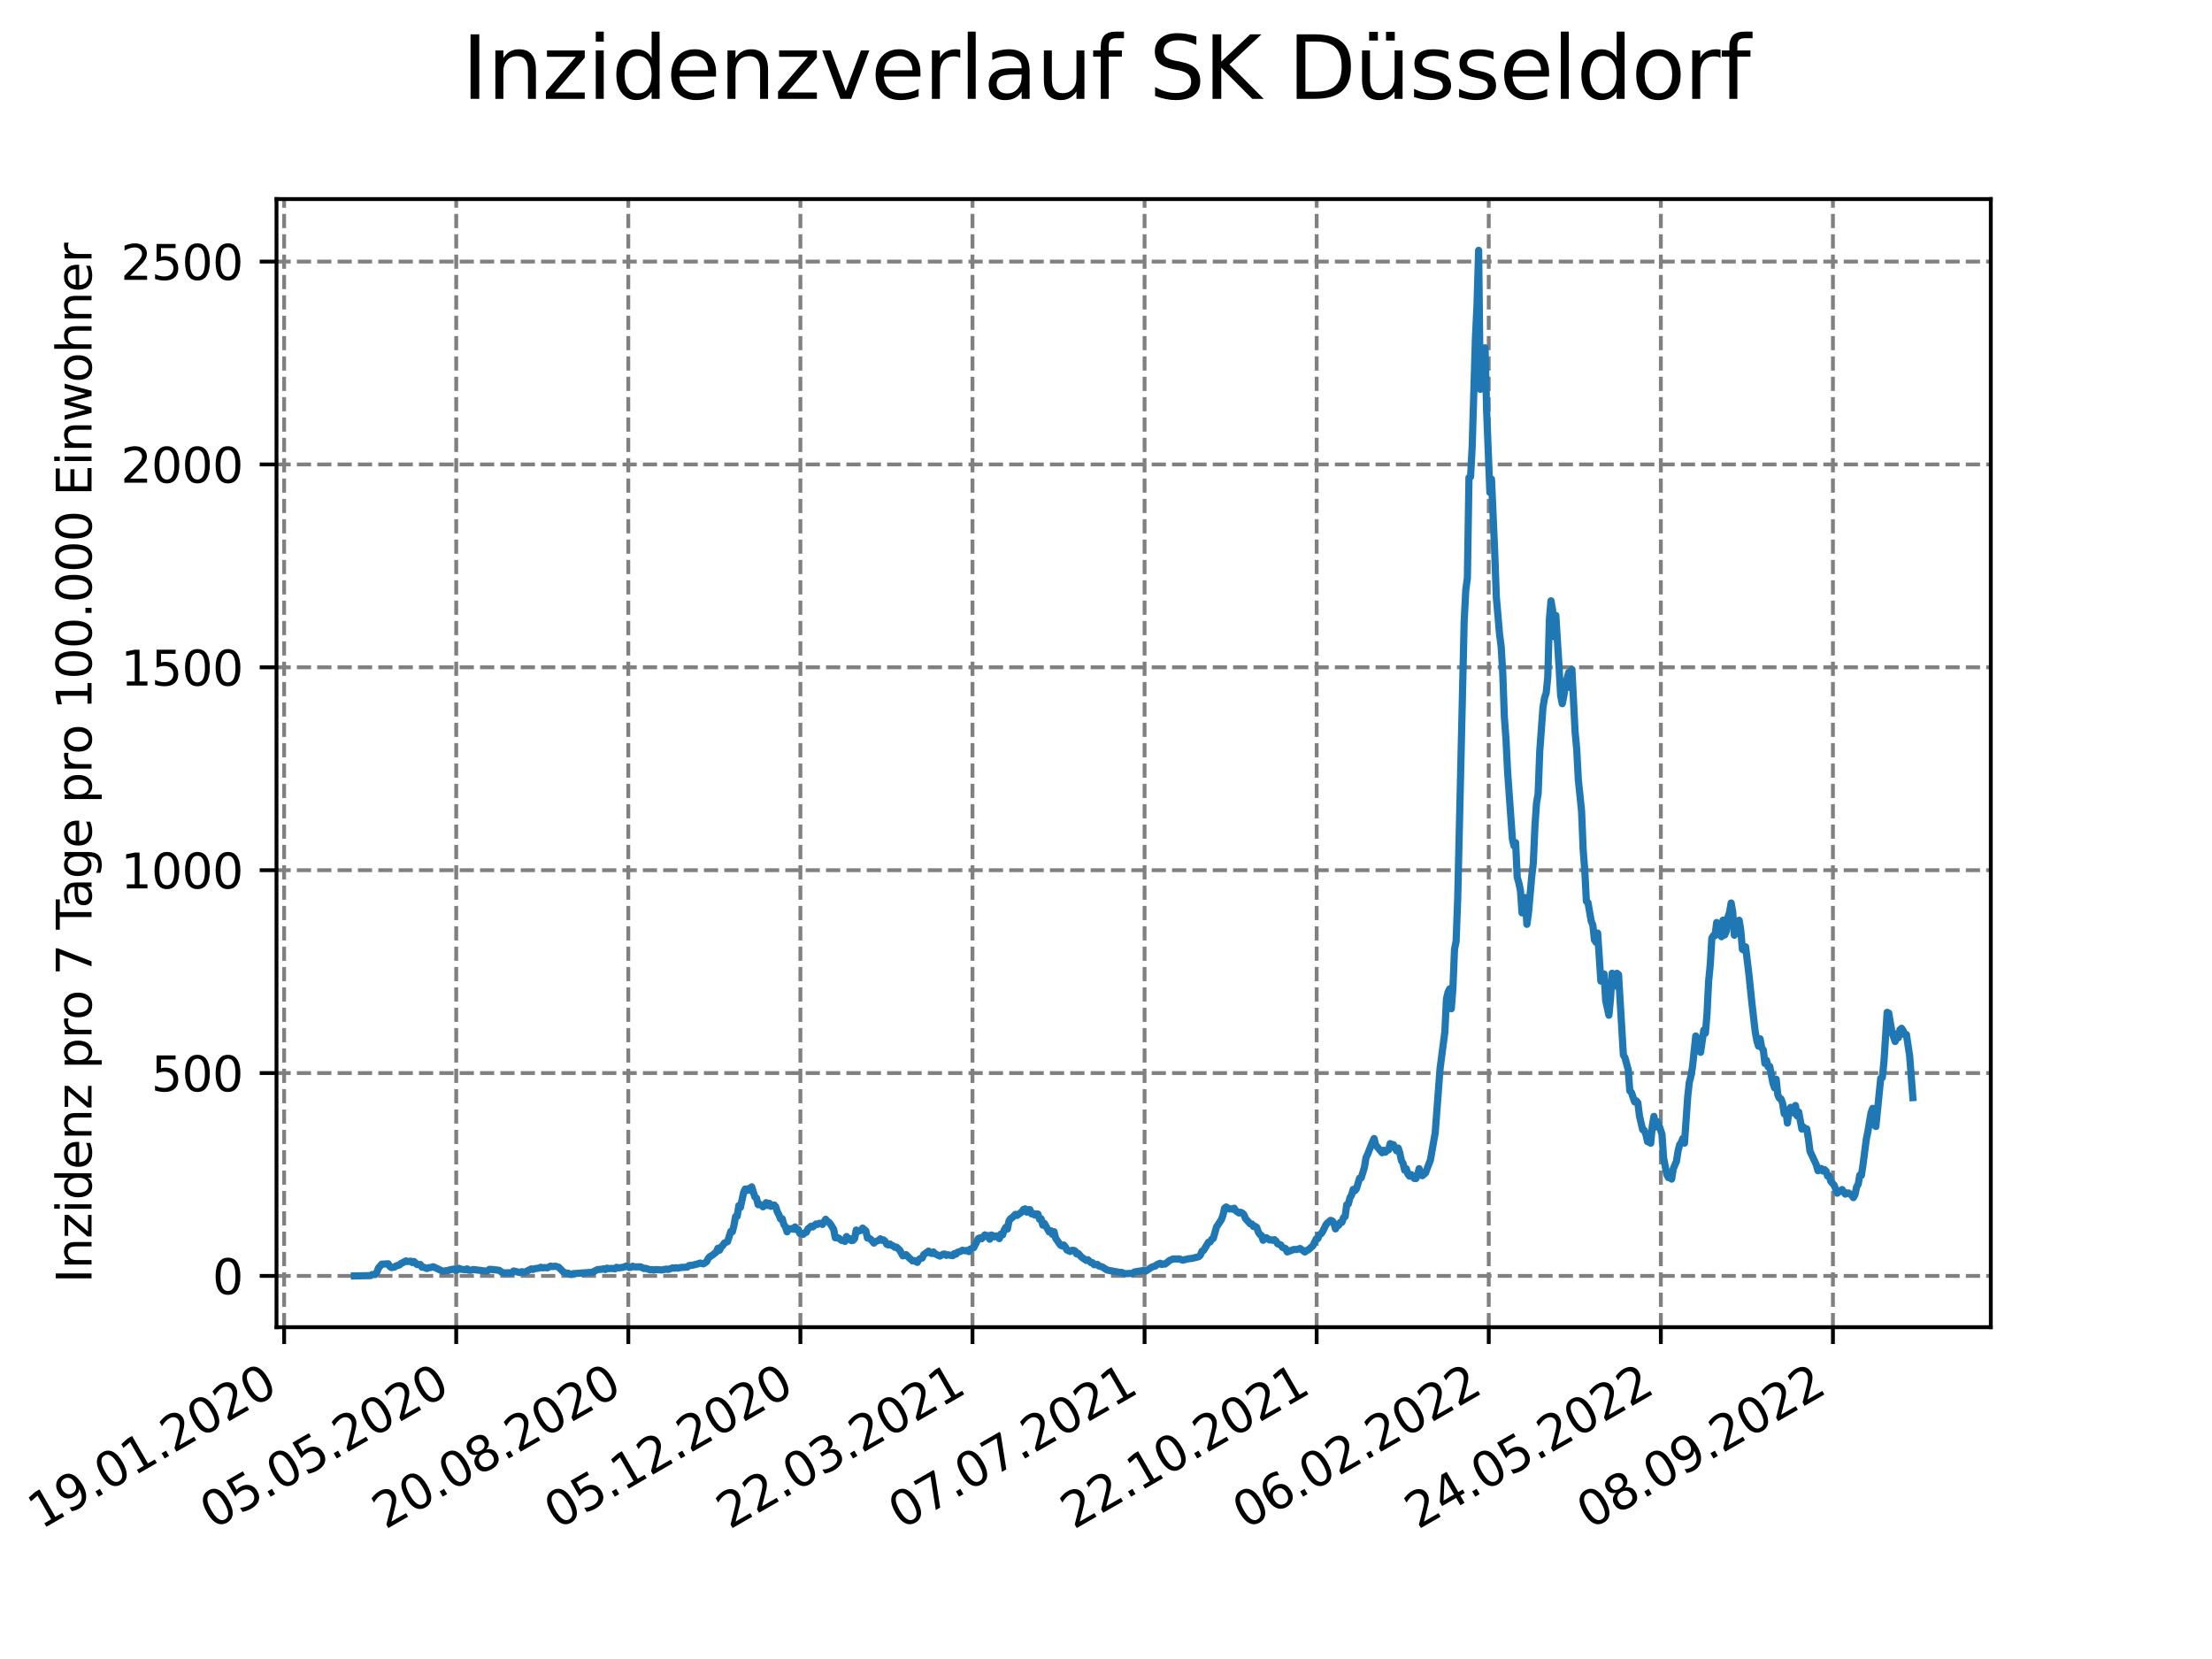 <?xml version="1.0" encoding="utf-8" standalone="no"?>
<!DOCTYPE svg PUBLIC "-//W3C//DTD SVG 1.1//EN"
  "http://www.w3.org/Graphics/SVG/1.1/DTD/svg11.dtd">
<svg xmlns:xlink="http://www.w3.org/1999/xlink" width="460.8pt" height="345.6pt" viewBox="0 0 460.8 345.6" xmlns="http://www.w3.org/2000/svg" version="1.1">
 <defs>
  <style type="text/css">*{stroke-linejoin: round; stroke-linecap: butt}</style>
 </defs>
 <g id="figure_1">
  <g id="patch_1">
   <path d="M 0 345.6 
L 460.8 345.6 
L 460.8 0 
L 0 0 
z
" style="fill: #ffffff"/>
  </g>
  <g id="axes_1">
   <g id="patch_2">
    <path d="M 57.6 276.48 
L 414.72 276.48 
L 414.72 41.472 
L 57.6 41.472 
z
" style="fill: #ffffff"/>
   </g>
   <g id="matplotlib.axis_1">
    <g id="xtick_1">
     <g id="line2d_1">
      <path d="M 59.189 276.48 
L 59.189 41.472 
" clip-path="url(#p642b5b207c)" style="fill: none; stroke-dasharray: 2.96,1.28; stroke-dashoffset: 0; stroke: #808080; stroke-width: 0.8"/>
     </g>
     <g id="line2d_2">
      <defs>
       <path id="m6a3d47e08d" d="M 0 0 
L 0 3.5 
" style="stroke: #000000; stroke-width: 0.8"/>
      </defs>
      <g>
       <use xlink:href="#m6a3d47e08d" x="59.189" y="276.48" style="stroke: #000000; stroke-width: 0.8"/>
      </g>
     </g>
     <g id="text_1">
      <!-- 19.01.2020 -->
      <g transform="translate(8.563 318.689) rotate(-30) scale(0.1 -0.1)">
       <defs>
        <path id="DejaVuSans-31" d="M 794 531 
L 1825 531 
L 1825 4091 
L 703 3866 
L 703 4441 
L 1819 4666 
L 2450 4666 
L 2450 531 
L 3481 531 
L 3481 0 
L 794 0 
L 794 531 
z
" transform="scale(0.016)"/>
        <path id="DejaVuSans-39" d="M 703 97 
L 703 672 
Q 941 559 1184 500 
Q 1428 441 1663 441 
Q 2288 441 2617 861 
Q 2947 1281 2994 2138 
Q 2813 1869 2534 1725 
Q 2256 1581 1919 1581 
Q 1219 1581 811 2004 
Q 403 2428 403 3163 
Q 403 3881 828 4315 
Q 1253 4750 1959 4750 
Q 2769 4750 3195 4129 
Q 3622 3509 3622 2328 
Q 3622 1225 3098 567 
Q 2575 -91 1691 -91 
Q 1453 -91 1209 -44 
Q 966 3 703 97 
z
M 1959 2075 
Q 2384 2075 2632 2365 
Q 2881 2656 2881 3163 
Q 2881 3666 2632 3958 
Q 2384 4250 1959 4250 
Q 1534 4250 1286 3958 
Q 1038 3666 1038 3163 
Q 1038 2656 1286 2365 
Q 1534 2075 1959 2075 
z
" transform="scale(0.016)"/>
        <path id="DejaVuSans-2e" d="M 684 794 
L 1344 794 
L 1344 0 
L 684 0 
L 684 794 
z
" transform="scale(0.016)"/>
        <path id="DejaVuSans-30" d="M 2034 4250 
Q 1547 4250 1301 3770 
Q 1056 3291 1056 2328 
Q 1056 1369 1301 889 
Q 1547 409 2034 409 
Q 2525 409 2770 889 
Q 3016 1369 3016 2328 
Q 3016 3291 2770 3770 
Q 2525 4250 2034 4250 
z
M 2034 4750 
Q 2819 4750 3233 4129 
Q 3647 3509 3647 2328 
Q 3647 1150 3233 529 
Q 2819 -91 2034 -91 
Q 1250 -91 836 529 
Q 422 1150 422 2328 
Q 422 3509 836 4129 
Q 1250 4750 2034 4750 
z
" transform="scale(0.016)"/>
        <path id="DejaVuSans-32" d="M 1228 531 
L 3431 531 
L 3431 0 
L 469 0 
L 469 531 
Q 828 903 1448 1529 
Q 2069 2156 2228 2338 
Q 2531 2678 2651 2914 
Q 2772 3150 2772 3378 
Q 2772 3750 2511 3984 
Q 2250 4219 1831 4219 
Q 1534 4219 1204 4116 
Q 875 4013 500 3803 
L 500 4441 
Q 881 4594 1212 4672 
Q 1544 4750 1819 4750 
Q 2544 4750 2975 4387 
Q 3406 4025 3406 3419 
Q 3406 3131 3298 2873 
Q 3191 2616 2906 2266 
Q 2828 2175 2409 1742 
Q 1991 1309 1228 531 
z
" transform="scale(0.016)"/>
       </defs>
       <use xlink:href="#DejaVuSans-31"/>
       <use xlink:href="#DejaVuSans-39" x="63.623"/>
       <use xlink:href="#DejaVuSans-2e" x="127.246"/>
       <use xlink:href="#DejaVuSans-30" x="159.033"/>
       <use xlink:href="#DejaVuSans-31" x="222.656"/>
       <use xlink:href="#DejaVuSans-2e" x="286.279"/>
       <use xlink:href="#DejaVuSans-32" x="318.066"/>
       <use xlink:href="#DejaVuSans-30" x="381.689"/>
       <use xlink:href="#DejaVuSans-32" x="445.312"/>
       <use xlink:href="#DejaVuSans-30" x="508.936"/>
      </g>
     </g>
    </g>
    <g id="xtick_2">
     <g id="line2d_3">
      <path d="M 95.038 276.48 
L 95.038 41.472 
" clip-path="url(#p642b5b207c)" style="fill: none; stroke-dasharray: 2.96,1.28; stroke-dashoffset: 0; stroke: #808080; stroke-width: 0.8"/>
     </g>
     <g id="line2d_4">
      <g>
       <use xlink:href="#m6a3d47e08d" x="95.038" y="276.48" style="stroke: #000000; stroke-width: 0.8"/>
      </g>
     </g>
     <g id="text_2">
      <!-- 05.05.2020 -->
      <g transform="translate(44.413 318.689) rotate(-30) scale(0.1 -0.1)">
       <defs>
        <path id="DejaVuSans-35" d="M 691 4666 
L 3169 4666 
L 3169 4134 
L 1269 4134 
L 1269 2991 
Q 1406 3038 1543 3061 
Q 1681 3084 1819 3084 
Q 2600 3084 3056 2656 
Q 3513 2228 3513 1497 
Q 3513 744 3044 326 
Q 2575 -91 1722 -91 
Q 1428 -91 1123 -41 
Q 819 9 494 109 
L 494 744 
Q 775 591 1075 516 
Q 1375 441 1709 441 
Q 2250 441 2565 725 
Q 2881 1009 2881 1497 
Q 2881 1984 2565 2268 
Q 2250 2553 1709 2553 
Q 1456 2553 1204 2497 
Q 953 2441 691 2322 
L 691 4666 
z
" transform="scale(0.016)"/>
       </defs>
       <use xlink:href="#DejaVuSans-30"/>
       <use xlink:href="#DejaVuSans-35" x="63.623"/>
       <use xlink:href="#DejaVuSans-2e" x="127.246"/>
       <use xlink:href="#DejaVuSans-30" x="159.033"/>
       <use xlink:href="#DejaVuSans-35" x="222.656"/>
       <use xlink:href="#DejaVuSans-2e" x="286.279"/>
       <use xlink:href="#DejaVuSans-32" x="318.066"/>
       <use xlink:href="#DejaVuSans-30" x="381.689"/>
       <use xlink:href="#DejaVuSans-32" x="445.312"/>
       <use xlink:href="#DejaVuSans-30" x="508.936"/>
      </g>
     </g>
    </g>
    <g id="xtick_3">
     <g id="line2d_5">
      <path d="M 130.887 276.48 
L 130.887 41.472 
" clip-path="url(#p642b5b207c)" style="fill: none; stroke-dasharray: 2.96,1.28; stroke-dashoffset: 0; stroke: #808080; stroke-width: 0.8"/>
     </g>
     <g id="line2d_6">
      <g>
       <use xlink:href="#m6a3d47e08d" x="130.887" y="276.48" style="stroke: #000000; stroke-width: 0.8"/>
      </g>
     </g>
     <g id="text_3">
      <!-- 20.08.2020 -->
      <g transform="translate(80.262 318.689) rotate(-30) scale(0.1 -0.1)">
       <defs>
        <path id="DejaVuSans-38" d="M 2034 2216 
Q 1584 2216 1326 1975 
Q 1069 1734 1069 1313 
Q 1069 891 1326 650 
Q 1584 409 2034 409 
Q 2484 409 2743 651 
Q 3003 894 3003 1313 
Q 3003 1734 2745 1975 
Q 2488 2216 2034 2216 
z
M 1403 2484 
Q 997 2584 770 2862 
Q 544 3141 544 3541 
Q 544 4100 942 4425 
Q 1341 4750 2034 4750 
Q 2731 4750 3128 4425 
Q 3525 4100 3525 3541 
Q 3525 3141 3298 2862 
Q 3072 2584 2669 2484 
Q 3125 2378 3379 2068 
Q 3634 1759 3634 1313 
Q 3634 634 3220 271 
Q 2806 -91 2034 -91 
Q 1263 -91 848 271 
Q 434 634 434 1313 
Q 434 1759 690 2068 
Q 947 2378 1403 2484 
z
M 1172 3481 
Q 1172 3119 1398 2916 
Q 1625 2713 2034 2713 
Q 2441 2713 2670 2916 
Q 2900 3119 2900 3481 
Q 2900 3844 2670 4047 
Q 2441 4250 2034 4250 
Q 1625 4250 1398 4047 
Q 1172 3844 1172 3481 
z
" transform="scale(0.016)"/>
       </defs>
       <use xlink:href="#DejaVuSans-32"/>
       <use xlink:href="#DejaVuSans-30" x="63.623"/>
       <use xlink:href="#DejaVuSans-2e" x="127.246"/>
       <use xlink:href="#DejaVuSans-30" x="159.033"/>
       <use xlink:href="#DejaVuSans-38" x="222.656"/>
       <use xlink:href="#DejaVuSans-2e" x="286.279"/>
       <use xlink:href="#DejaVuSans-32" x="318.066"/>
       <use xlink:href="#DejaVuSans-30" x="381.689"/>
       <use xlink:href="#DejaVuSans-32" x="445.312"/>
       <use xlink:href="#DejaVuSans-30" x="508.936"/>
      </g>
     </g>
    </g>
    <g id="xtick_4">
     <g id="line2d_7">
      <path d="M 166.737 276.48 
L 166.737 41.472 
" clip-path="url(#p642b5b207c)" style="fill: none; stroke-dasharray: 2.96,1.28; stroke-dashoffset: 0; stroke: #808080; stroke-width: 0.8"/>
     </g>
     <g id="line2d_8">
      <g>
       <use xlink:href="#m6a3d47e08d" x="166.737" y="276.48" style="stroke: #000000; stroke-width: 0.8"/>
      </g>
     </g>
     <g id="text_4">
      <!-- 05.12.2020 -->
      <g transform="translate(116.112 318.689) rotate(-30) scale(0.1 -0.1)">
       <use xlink:href="#DejaVuSans-30"/>
       <use xlink:href="#DejaVuSans-35" x="63.623"/>
       <use xlink:href="#DejaVuSans-2e" x="127.246"/>
       <use xlink:href="#DejaVuSans-31" x="159.033"/>
       <use xlink:href="#DejaVuSans-32" x="222.656"/>
       <use xlink:href="#DejaVuSans-2e" x="286.279"/>
       <use xlink:href="#DejaVuSans-32" x="318.066"/>
       <use xlink:href="#DejaVuSans-30" x="381.689"/>
       <use xlink:href="#DejaVuSans-32" x="445.312"/>
       <use xlink:href="#DejaVuSans-30" x="508.936"/>
      </g>
     </g>
    </g>
    <g id="xtick_5">
     <g id="line2d_9">
      <path d="M 202.586 276.48 
L 202.586 41.472 
" clip-path="url(#p642b5b207c)" style="fill: none; stroke-dasharray: 2.96,1.28; stroke-dashoffset: 0; stroke: #808080; stroke-width: 0.8"/>
     </g>
     <g id="line2d_10">
      <g>
       <use xlink:href="#m6a3d47e08d" x="202.586" y="276.48" style="stroke: #000000; stroke-width: 0.8"/>
      </g>
     </g>
     <g id="text_5">
      <!-- 22.03.2021 -->
      <g transform="translate(151.961 318.689) rotate(-30) scale(0.1 -0.1)">
       <defs>
        <path id="DejaVuSans-33" d="M 2597 2516 
Q 3050 2419 3304 2112 
Q 3559 1806 3559 1356 
Q 3559 666 3084 287 
Q 2609 -91 1734 -91 
Q 1441 -91 1130 -33 
Q 819 25 488 141 
L 488 750 
Q 750 597 1062 519 
Q 1375 441 1716 441 
Q 2309 441 2620 675 
Q 2931 909 2931 1356 
Q 2931 1769 2642 2001 
Q 2353 2234 1838 2234 
L 1294 2234 
L 1294 2753 
L 1863 2753 
Q 2328 2753 2575 2939 
Q 2822 3125 2822 3475 
Q 2822 3834 2567 4026 
Q 2313 4219 1838 4219 
Q 1578 4219 1281 4162 
Q 984 4106 628 3988 
L 628 4550 
Q 988 4650 1302 4700 
Q 1616 4750 1894 4750 
Q 2613 4750 3031 4423 
Q 3450 4097 3450 3541 
Q 3450 3153 3228 2886 
Q 3006 2619 2597 2516 
z
" transform="scale(0.016)"/>
       </defs>
       <use xlink:href="#DejaVuSans-32"/>
       <use xlink:href="#DejaVuSans-32" x="63.623"/>
       <use xlink:href="#DejaVuSans-2e" x="127.246"/>
       <use xlink:href="#DejaVuSans-30" x="159.033"/>
       <use xlink:href="#DejaVuSans-33" x="222.656"/>
       <use xlink:href="#DejaVuSans-2e" x="286.279"/>
       <use xlink:href="#DejaVuSans-32" x="318.066"/>
       <use xlink:href="#DejaVuSans-30" x="381.689"/>
       <use xlink:href="#DejaVuSans-32" x="445.312"/>
       <use xlink:href="#DejaVuSans-31" x="508.936"/>
      </g>
     </g>
    </g>
    <g id="xtick_6">
     <g id="line2d_11">
      <path d="M 238.435 276.48 
L 238.435 41.472 
" clip-path="url(#p642b5b207c)" style="fill: none; stroke-dasharray: 2.96,1.28; stroke-dashoffset: 0; stroke: #808080; stroke-width: 0.8"/>
     </g>
     <g id="line2d_12">
      <g>
       <use xlink:href="#m6a3d47e08d" x="238.435" y="276.48" style="stroke: #000000; stroke-width: 0.8"/>
      </g>
     </g>
     <g id="text_6">
      <!-- 07.07.2021 -->
      <g transform="translate(187.81 318.689) rotate(-30) scale(0.1 -0.1)">
       <defs>
        <path id="DejaVuSans-37" d="M 525 4666 
L 3525 4666 
L 3525 4397 
L 1831 0 
L 1172 0 
L 2766 4134 
L 525 4134 
L 525 4666 
z
" transform="scale(0.016)"/>
       </defs>
       <use xlink:href="#DejaVuSans-30"/>
       <use xlink:href="#DejaVuSans-37" x="63.623"/>
       <use xlink:href="#DejaVuSans-2e" x="127.246"/>
       <use xlink:href="#DejaVuSans-30" x="159.033"/>
       <use xlink:href="#DejaVuSans-37" x="222.656"/>
       <use xlink:href="#DejaVuSans-2e" x="286.279"/>
       <use xlink:href="#DejaVuSans-32" x="318.066"/>
       <use xlink:href="#DejaVuSans-30" x="381.689"/>
       <use xlink:href="#DejaVuSans-32" x="445.312"/>
       <use xlink:href="#DejaVuSans-31" x="508.936"/>
      </g>
     </g>
    </g>
    <g id="xtick_7">
     <g id="line2d_13">
      <path d="M 274.285 276.48 
L 274.285 41.472 
" clip-path="url(#p642b5b207c)" style="fill: none; stroke-dasharray: 2.96,1.28; stroke-dashoffset: 0; stroke: #808080; stroke-width: 0.8"/>
     </g>
     <g id="line2d_14">
      <g>
       <use xlink:href="#m6a3d47e08d" x="274.285" y="276.48" style="stroke: #000000; stroke-width: 0.8"/>
      </g>
     </g>
     <g id="text_7">
      <!-- 22.10.2021 -->
      <g transform="translate(223.66 318.689) rotate(-30) scale(0.1 -0.1)">
       <use xlink:href="#DejaVuSans-32"/>
       <use xlink:href="#DejaVuSans-32" x="63.623"/>
       <use xlink:href="#DejaVuSans-2e" x="127.246"/>
       <use xlink:href="#DejaVuSans-31" x="159.033"/>
       <use xlink:href="#DejaVuSans-30" x="222.656"/>
       <use xlink:href="#DejaVuSans-2e" x="286.279"/>
       <use xlink:href="#DejaVuSans-32" x="318.066"/>
       <use xlink:href="#DejaVuSans-30" x="381.689"/>
       <use xlink:href="#DejaVuSans-32" x="445.312"/>
       <use xlink:href="#DejaVuSans-31" x="508.936"/>
      </g>
     </g>
    </g>
    <g id="xtick_8">
     <g id="line2d_15">
      <path d="M 310.134 276.48 
L 310.134 41.472 
" clip-path="url(#p642b5b207c)" style="fill: none; stroke-dasharray: 2.96,1.28; stroke-dashoffset: 0; stroke: #808080; stroke-width: 0.8"/>
     </g>
     <g id="line2d_16">
      <g>
       <use xlink:href="#m6a3d47e08d" x="310.134" y="276.48" style="stroke: #000000; stroke-width: 0.8"/>
      </g>
     </g>
     <g id="text_8">
      <!-- 06.02.2022 -->
      <g transform="translate(259.509 318.689) rotate(-30) scale(0.1 -0.1)">
       <defs>
        <path id="DejaVuSans-36" d="M 2113 2584 
Q 1688 2584 1439 2293 
Q 1191 2003 1191 1497 
Q 1191 994 1439 701 
Q 1688 409 2113 409 
Q 2538 409 2786 701 
Q 3034 994 3034 1497 
Q 3034 2003 2786 2293 
Q 2538 2584 2113 2584 
z
M 3366 4563 
L 3366 3988 
Q 3128 4100 2886 4159 
Q 2644 4219 2406 4219 
Q 1781 4219 1451 3797 
Q 1122 3375 1075 2522 
Q 1259 2794 1537 2939 
Q 1816 3084 2150 3084 
Q 2853 3084 3261 2657 
Q 3669 2231 3669 1497 
Q 3669 778 3244 343 
Q 2819 -91 2113 -91 
Q 1303 -91 875 529 
Q 447 1150 447 2328 
Q 447 3434 972 4092 
Q 1497 4750 2381 4750 
Q 2619 4750 2861 4703 
Q 3103 4656 3366 4563 
z
" transform="scale(0.016)"/>
       </defs>
       <use xlink:href="#DejaVuSans-30"/>
       <use xlink:href="#DejaVuSans-36" x="63.623"/>
       <use xlink:href="#DejaVuSans-2e" x="127.246"/>
       <use xlink:href="#DejaVuSans-30" x="159.033"/>
       <use xlink:href="#DejaVuSans-32" x="222.656"/>
       <use xlink:href="#DejaVuSans-2e" x="286.279"/>
       <use xlink:href="#DejaVuSans-32" x="318.066"/>
       <use xlink:href="#DejaVuSans-30" x="381.689"/>
       <use xlink:href="#DejaVuSans-32" x="445.312"/>
       <use xlink:href="#DejaVuSans-32" x="508.936"/>
      </g>
     </g>
    </g>
    <g id="xtick_9">
     <g id="line2d_17">
      <path d="M 345.984 276.48 
L 345.984 41.472 
" clip-path="url(#p642b5b207c)" style="fill: none; stroke-dasharray: 2.96,1.28; stroke-dashoffset: 0; stroke: #808080; stroke-width: 0.8"/>
     </g>
     <g id="line2d_18">
      <g>
       <use xlink:href="#m6a3d47e08d" x="345.984" y="276.48" style="stroke: #000000; stroke-width: 0.8"/>
      </g>
     </g>
     <g id="text_9">
      <!-- 24.05.2022 -->
      <g transform="translate(295.358 318.689) rotate(-30) scale(0.1 -0.1)">
       <defs>
        <path id="DejaVuSans-34" d="M 2419 4116 
L 825 1625 
L 2419 1625 
L 2419 4116 
z
M 2253 4666 
L 3047 4666 
L 3047 1625 
L 3713 1625 
L 3713 1100 
L 3047 1100 
L 3047 0 
L 2419 0 
L 2419 1100 
L 313 1100 
L 313 1709 
L 2253 4666 
z
" transform="scale(0.016)"/>
       </defs>
       <use xlink:href="#DejaVuSans-32"/>
       <use xlink:href="#DejaVuSans-34" x="63.623"/>
       <use xlink:href="#DejaVuSans-2e" x="127.246"/>
       <use xlink:href="#DejaVuSans-30" x="159.033"/>
       <use xlink:href="#DejaVuSans-35" x="222.656"/>
       <use xlink:href="#DejaVuSans-2e" x="286.279"/>
       <use xlink:href="#DejaVuSans-32" x="318.066"/>
       <use xlink:href="#DejaVuSans-30" x="381.689"/>
       <use xlink:href="#DejaVuSans-32" x="445.312"/>
       <use xlink:href="#DejaVuSans-32" x="508.936"/>
      </g>
     </g>
    </g>
    <g id="xtick_10">
     <g id="line2d_19">
      <path d="M 381.833 276.48 
L 381.833 41.472 
" clip-path="url(#p642b5b207c)" style="fill: none; stroke-dasharray: 2.96,1.28; stroke-dashoffset: 0; stroke: #808080; stroke-width: 0.8"/>
     </g>
     <g id="line2d_20">
      <g>
       <use xlink:href="#m6a3d47e08d" x="381.833" y="276.48" style="stroke: #000000; stroke-width: 0.8"/>
      </g>
     </g>
     <g id="text_10">
      <!-- 08.09.2022 -->
      <g transform="translate(331.208 318.689) rotate(-30) scale(0.1 -0.1)">
       <use xlink:href="#DejaVuSans-30"/>
       <use xlink:href="#DejaVuSans-38" x="63.623"/>
       <use xlink:href="#DejaVuSans-2e" x="127.246"/>
       <use xlink:href="#DejaVuSans-30" x="159.033"/>
       <use xlink:href="#DejaVuSans-39" x="222.656"/>
       <use xlink:href="#DejaVuSans-2e" x="286.279"/>
       <use xlink:href="#DejaVuSans-32" x="318.066"/>
       <use xlink:href="#DejaVuSans-30" x="381.689"/>
       <use xlink:href="#DejaVuSans-32" x="445.312"/>
       <use xlink:href="#DejaVuSans-32" x="508.936"/>
      </g>
     </g>
    </g>
   </g>
   <g id="matplotlib.axis_2">
    <g id="ytick_1">
     <g id="line2d_21">
      <path d="M 57.6 265.798 
L 414.72 265.798 
" clip-path="url(#p642b5b207c)" style="fill: none; stroke-dasharray: 2.96,1.28; stroke-dashoffset: 0; stroke: #808080; stroke-width: 0.8"/>
     </g>
     <g id="line2d_22">
      <defs>
       <path id="m07363450b7" d="M 0 0 
L -3.5 0 
" style="stroke: #000000; stroke-width: 0.8"/>
      </defs>
      <g>
       <use xlink:href="#m07363450b7" x="57.6" y="265.798" style="stroke: #000000; stroke-width: 0.8"/>
      </g>
     </g>
     <g id="text_11">
      <!-- 0 -->
      <g transform="translate(44.237 269.597) scale(0.1 -0.1)">
       <use xlink:href="#DejaVuSans-30"/>
      </g>
     </g>
    </g>
    <g id="ytick_2">
     <g id="line2d_23">
      <path d="M 57.6 223.537 
L 414.72 223.537 
" clip-path="url(#p642b5b207c)" style="fill: none; stroke-dasharray: 2.96,1.28; stroke-dashoffset: 0; stroke: #808080; stroke-width: 0.8"/>
     </g>
     <g id="line2d_24">
      <g>
       <use xlink:href="#m07363450b7" x="57.6" y="223.537" style="stroke: #000000; stroke-width: 0.8"/>
      </g>
     </g>
     <g id="text_12">
      <!-- 500 -->
      <g transform="translate(31.512 227.336) scale(0.1 -0.1)">
       <use xlink:href="#DejaVuSans-35"/>
       <use xlink:href="#DejaVuSans-30" x="63.623"/>
       <use xlink:href="#DejaVuSans-30" x="127.246"/>
      </g>
     </g>
    </g>
    <g id="ytick_3">
     <g id="line2d_25">
      <path d="M 57.6 181.276 
L 414.72 181.276 
" clip-path="url(#p642b5b207c)" style="fill: none; stroke-dasharray: 2.96,1.28; stroke-dashoffset: 0; stroke: #808080; stroke-width: 0.8"/>
     </g>
     <g id="line2d_26">
      <g>
       <use xlink:href="#m07363450b7" x="57.6" y="181.276" style="stroke: #000000; stroke-width: 0.8"/>
      </g>
     </g>
     <g id="text_13">
      <!-- 1000 -->
      <g transform="translate(25.15 185.075) scale(0.1 -0.1)">
       <use xlink:href="#DejaVuSans-31"/>
       <use xlink:href="#DejaVuSans-30" x="63.623"/>
       <use xlink:href="#DejaVuSans-30" x="127.246"/>
       <use xlink:href="#DejaVuSans-30" x="190.869"/>
      </g>
     </g>
    </g>
    <g id="ytick_4">
     <g id="line2d_27">
      <path d="M 57.6 139.015 
L 414.72 139.015 
" clip-path="url(#p642b5b207c)" style="fill: none; stroke-dasharray: 2.96,1.28; stroke-dashoffset: 0; stroke: #808080; stroke-width: 0.8"/>
     </g>
     <g id="line2d_28">
      <g>
       <use xlink:href="#m07363450b7" x="57.6" y="139.015" style="stroke: #000000; stroke-width: 0.8"/>
      </g>
     </g>
     <g id="text_14">
      <!-- 1500 -->
      <g transform="translate(25.15 142.814) scale(0.1 -0.1)">
       <use xlink:href="#DejaVuSans-31"/>
       <use xlink:href="#DejaVuSans-35" x="63.623"/>
       <use xlink:href="#DejaVuSans-30" x="127.246"/>
       <use xlink:href="#DejaVuSans-30" x="190.869"/>
      </g>
     </g>
    </g>
    <g id="ytick_5">
     <g id="line2d_29">
      <path d="M 57.6 96.754 
L 414.72 96.754 
" clip-path="url(#p642b5b207c)" style="fill: none; stroke-dasharray: 2.96,1.28; stroke-dashoffset: 0; stroke: #808080; stroke-width: 0.8"/>
     </g>
     <g id="line2d_30">
      <g>
       <use xlink:href="#m07363450b7" x="57.6" y="96.754" style="stroke: #000000; stroke-width: 0.8"/>
      </g>
     </g>
     <g id="text_15">
      <!-- 2000 -->
      <g transform="translate(25.15 100.553) scale(0.1 -0.1)">
       <use xlink:href="#DejaVuSans-32"/>
       <use xlink:href="#DejaVuSans-30" x="63.623"/>
       <use xlink:href="#DejaVuSans-30" x="127.246"/>
       <use xlink:href="#DejaVuSans-30" x="190.869"/>
      </g>
     </g>
    </g>
    <g id="ytick_6">
     <g id="line2d_31">
      <path d="M 57.6 54.493 
L 414.72 54.493 
" clip-path="url(#p642b5b207c)" style="fill: none; stroke-dasharray: 2.96,1.28; stroke-dashoffset: 0; stroke: #808080; stroke-width: 0.8"/>
     </g>
     <g id="line2d_32">
      <g>
       <use xlink:href="#m07363450b7" x="57.6" y="54.493" style="stroke: #000000; stroke-width: 0.8"/>
      </g>
     </g>
     <g id="text_16">
      <!-- 2500 -->
      <g transform="translate(25.15 58.292) scale(0.1 -0.1)">
       <use xlink:href="#DejaVuSans-32"/>
       <use xlink:href="#DejaVuSans-35" x="63.623"/>
       <use xlink:href="#DejaVuSans-30" x="127.246"/>
       <use xlink:href="#DejaVuSans-30" x="190.869"/>
      </g>
     </g>
    </g>
    <g id="text_17">
     <!-- Inzidenz pro 7 Tage pro 100.000 Einwohner -->
     <g transform="translate(19.07 267.301) rotate(-90) scale(0.1 -0.1)">
      <defs>
       <path id="DejaVuSans-49" d="M 628 4666 
L 1259 4666 
L 1259 0 
L 628 0 
L 628 4666 
z
" transform="scale(0.016)"/>
       <path id="DejaVuSans-6e" d="M 3513 2113 
L 3513 0 
L 2938 0 
L 2938 2094 
Q 2938 2591 2744 2837 
Q 2550 3084 2163 3084 
Q 1697 3084 1428 2787 
Q 1159 2491 1159 1978 
L 1159 0 
L 581 0 
L 581 3500 
L 1159 3500 
L 1159 2956 
Q 1366 3272 1645 3428 
Q 1925 3584 2291 3584 
Q 2894 3584 3203 3211 
Q 3513 2838 3513 2113 
z
" transform="scale(0.016)"/>
       <path id="DejaVuSans-7a" d="M 353 3500 
L 3084 3500 
L 3084 2975 
L 922 459 
L 3084 459 
L 3084 0 
L 275 0 
L 275 525 
L 2438 3041 
L 353 3041 
L 353 3500 
z
" transform="scale(0.016)"/>
       <path id="DejaVuSans-69" d="M 603 3500 
L 1178 3500 
L 1178 0 
L 603 0 
L 603 3500 
z
M 603 4863 
L 1178 4863 
L 1178 4134 
L 603 4134 
L 603 4863 
z
" transform="scale(0.016)"/>
       <path id="DejaVuSans-64" d="M 2906 2969 
L 2906 4863 
L 3481 4863 
L 3481 0 
L 2906 0 
L 2906 525 
Q 2725 213 2448 61 
Q 2172 -91 1784 -91 
Q 1150 -91 751 415 
Q 353 922 353 1747 
Q 353 2572 751 3078 
Q 1150 3584 1784 3584 
Q 2172 3584 2448 3432 
Q 2725 3281 2906 2969 
z
M 947 1747 
Q 947 1113 1208 752 
Q 1469 391 1925 391 
Q 2381 391 2643 752 
Q 2906 1113 2906 1747 
Q 2906 2381 2643 2742 
Q 2381 3103 1925 3103 
Q 1469 3103 1208 2742 
Q 947 2381 947 1747 
z
" transform="scale(0.016)"/>
       <path id="DejaVuSans-65" d="M 3597 1894 
L 3597 1613 
L 953 1613 
Q 991 1019 1311 708 
Q 1631 397 2203 397 
Q 2534 397 2845 478 
Q 3156 559 3463 722 
L 3463 178 
Q 3153 47 2828 -22 
Q 2503 -91 2169 -91 
Q 1331 -91 842 396 
Q 353 884 353 1716 
Q 353 2575 817 3079 
Q 1281 3584 2069 3584 
Q 2775 3584 3186 3129 
Q 3597 2675 3597 1894 
z
M 3022 2063 
Q 3016 2534 2758 2815 
Q 2500 3097 2075 3097 
Q 1594 3097 1305 2825 
Q 1016 2553 972 2059 
L 3022 2063 
z
" transform="scale(0.016)"/>
       <path id="DejaVuSans-20" transform="scale(0.016)"/>
       <path id="DejaVuSans-70" d="M 1159 525 
L 1159 -1331 
L 581 -1331 
L 581 3500 
L 1159 3500 
L 1159 2969 
Q 1341 3281 1617 3432 
Q 1894 3584 2278 3584 
Q 2916 3584 3314 3078 
Q 3713 2572 3713 1747 
Q 3713 922 3314 415 
Q 2916 -91 2278 -91 
Q 1894 -91 1617 61 
Q 1341 213 1159 525 
z
M 3116 1747 
Q 3116 2381 2855 2742 
Q 2594 3103 2138 3103 
Q 1681 3103 1420 2742 
Q 1159 2381 1159 1747 
Q 1159 1113 1420 752 
Q 1681 391 2138 391 
Q 2594 391 2855 752 
Q 3116 1113 3116 1747 
z
" transform="scale(0.016)"/>
       <path id="DejaVuSans-72" d="M 2631 2963 
Q 2534 3019 2420 3045 
Q 2306 3072 2169 3072 
Q 1681 3072 1420 2755 
Q 1159 2438 1159 1844 
L 1159 0 
L 581 0 
L 581 3500 
L 1159 3500 
L 1159 2956 
Q 1341 3275 1631 3429 
Q 1922 3584 2338 3584 
Q 2397 3584 2469 3576 
Q 2541 3569 2628 3553 
L 2631 2963 
z
" transform="scale(0.016)"/>
       <path id="DejaVuSans-6f" d="M 1959 3097 
Q 1497 3097 1228 2736 
Q 959 2375 959 1747 
Q 959 1119 1226 758 
Q 1494 397 1959 397 
Q 2419 397 2687 759 
Q 2956 1122 2956 1747 
Q 2956 2369 2687 2733 
Q 2419 3097 1959 3097 
z
M 1959 3584 
Q 2709 3584 3137 3096 
Q 3566 2609 3566 1747 
Q 3566 888 3137 398 
Q 2709 -91 1959 -91 
Q 1206 -91 779 398 
Q 353 888 353 1747 
Q 353 2609 779 3096 
Q 1206 3584 1959 3584 
z
" transform="scale(0.016)"/>
       <path id="DejaVuSans-54" d="M -19 4666 
L 3928 4666 
L 3928 4134 
L 2272 4134 
L 2272 0 
L 1638 0 
L 1638 4134 
L -19 4134 
L -19 4666 
z
" transform="scale(0.016)"/>
       <path id="DejaVuSans-61" d="M 2194 1759 
Q 1497 1759 1228 1600 
Q 959 1441 959 1056 
Q 959 750 1161 570 
Q 1363 391 1709 391 
Q 2188 391 2477 730 
Q 2766 1069 2766 1631 
L 2766 1759 
L 2194 1759 
z
M 3341 1997 
L 3341 0 
L 2766 0 
L 2766 531 
Q 2569 213 2275 61 
Q 1981 -91 1556 -91 
Q 1019 -91 701 211 
Q 384 513 384 1019 
Q 384 1609 779 1909 
Q 1175 2209 1959 2209 
L 2766 2209 
L 2766 2266 
Q 2766 2663 2505 2880 
Q 2244 3097 1772 3097 
Q 1472 3097 1187 3025 
Q 903 2953 641 2809 
L 641 3341 
Q 956 3463 1253 3523 
Q 1550 3584 1831 3584 
Q 2591 3584 2966 3190 
Q 3341 2797 3341 1997 
z
" transform="scale(0.016)"/>
       <path id="DejaVuSans-67" d="M 2906 1791 
Q 2906 2416 2648 2759 
Q 2391 3103 1925 3103 
Q 1463 3103 1205 2759 
Q 947 2416 947 1791 
Q 947 1169 1205 825 
Q 1463 481 1925 481 
Q 2391 481 2648 825 
Q 2906 1169 2906 1791 
z
M 3481 434 
Q 3481 -459 3084 -895 
Q 2688 -1331 1869 -1331 
Q 1566 -1331 1297 -1286 
Q 1028 -1241 775 -1147 
L 775 -588 
Q 1028 -725 1275 -790 
Q 1522 -856 1778 -856 
Q 2344 -856 2625 -561 
Q 2906 -266 2906 331 
L 2906 616 
Q 2728 306 2450 153 
Q 2172 0 1784 0 
Q 1141 0 747 490 
Q 353 981 353 1791 
Q 353 2603 747 3093 
Q 1141 3584 1784 3584 
Q 2172 3584 2450 3431 
Q 2728 3278 2906 2969 
L 2906 3500 
L 3481 3500 
L 3481 434 
z
" transform="scale(0.016)"/>
       <path id="DejaVuSans-45" d="M 628 4666 
L 3578 4666 
L 3578 4134 
L 1259 4134 
L 1259 2753 
L 3481 2753 
L 3481 2222 
L 1259 2222 
L 1259 531 
L 3634 531 
L 3634 0 
L 628 0 
L 628 4666 
z
" transform="scale(0.016)"/>
       <path id="DejaVuSans-77" d="M 269 3500 
L 844 3500 
L 1563 769 
L 2278 3500 
L 2956 3500 
L 3675 769 
L 4391 3500 
L 4966 3500 
L 4050 0 
L 3372 0 
L 2619 2869 
L 1863 0 
L 1184 0 
L 269 3500 
z
" transform="scale(0.016)"/>
       <path id="DejaVuSans-68" d="M 3513 2113 
L 3513 0 
L 2938 0 
L 2938 2094 
Q 2938 2591 2744 2837 
Q 2550 3084 2163 3084 
Q 1697 3084 1428 2787 
Q 1159 2491 1159 1978 
L 1159 0 
L 581 0 
L 581 4863 
L 1159 4863 
L 1159 2956 
Q 1366 3272 1645 3428 
Q 1925 3584 2291 3584 
Q 2894 3584 3203 3211 
Q 3513 2838 3513 2113 
z
" transform="scale(0.016)"/>
      </defs>
      <use xlink:href="#DejaVuSans-49"/>
      <use xlink:href="#DejaVuSans-6e" x="29.492"/>
      <use xlink:href="#DejaVuSans-7a" x="92.871"/>
      <use xlink:href="#DejaVuSans-69" x="145.361"/>
      <use xlink:href="#DejaVuSans-64" x="173.145"/>
      <use xlink:href="#DejaVuSans-65" x="236.621"/>
      <use xlink:href="#DejaVuSans-6e" x="298.145"/>
      <use xlink:href="#DejaVuSans-7a" x="361.523"/>
      <use xlink:href="#DejaVuSans-20" x="414.014"/>
      <use xlink:href="#DejaVuSans-70" x="445.801"/>
      <use xlink:href="#DejaVuSans-72" x="509.277"/>
      <use xlink:href="#DejaVuSans-6f" x="548.141"/>
      <use xlink:href="#DejaVuSans-20" x="609.322"/>
      <use xlink:href="#DejaVuSans-37" x="641.109"/>
      <use xlink:href="#DejaVuSans-20" x="704.732"/>
      <use xlink:href="#DejaVuSans-54" x="736.52"/>
      <use xlink:href="#DejaVuSans-61" x="781.104"/>
      <use xlink:href="#DejaVuSans-67" x="842.383"/>
      <use xlink:href="#DejaVuSans-65" x="905.859"/>
      <use xlink:href="#DejaVuSans-20" x="967.383"/>
      <use xlink:href="#DejaVuSans-70" x="999.17"/>
      <use xlink:href="#DejaVuSans-72" x="1062.646"/>
      <use xlink:href="#DejaVuSans-6f" x="1101.51"/>
      <use xlink:href="#DejaVuSans-20" x="1162.691"/>
      <use xlink:href="#DejaVuSans-31" x="1194.479"/>
      <use xlink:href="#DejaVuSans-30" x="1258.102"/>
      <use xlink:href="#DejaVuSans-30" x="1321.725"/>
      <use xlink:href="#DejaVuSans-2e" x="1385.348"/>
      <use xlink:href="#DejaVuSans-30" x="1417.135"/>
      <use xlink:href="#DejaVuSans-30" x="1480.758"/>
      <use xlink:href="#DejaVuSans-30" x="1544.381"/>
      <use xlink:href="#DejaVuSans-20" x="1608.004"/>
      <use xlink:href="#DejaVuSans-45" x="1639.791"/>
      <use xlink:href="#DejaVuSans-69" x="1702.975"/>
      <use xlink:href="#DejaVuSans-6e" x="1730.758"/>
      <use xlink:href="#DejaVuSans-77" x="1794.137"/>
      <use xlink:href="#DejaVuSans-6f" x="1875.924"/>
      <use xlink:href="#DejaVuSans-68" x="1937.105"/>
      <use xlink:href="#DejaVuSans-6e" x="2000.484"/>
      <use xlink:href="#DejaVuSans-65" x="2063.863"/>
      <use xlink:href="#DejaVuSans-72" x="2125.387"/>
     </g>
    </g>
   </g>
   <g id="line2d_33">
    <path d="M 73.833 265.798 
L 77.183 265.73 
L 77.518 265.512 
L 78.188 265.512 
L 78.523 264.969 
L 78.858 264.126 
L 79.528 263.351 
L 80.869 263.27 
L 81.204 263.827 
L 81.539 264.058 
L 82.209 263.949 
L 82.544 263.691 
L 83.214 263.514 
L 83.549 263.188 
L 83.884 263.052 
L 84.554 262.672 
L 84.889 262.794 
L 85.559 262.726 
L 85.894 263.012 
L 86.229 262.794 
L 86.899 263.433 
L 87.569 263.419 
L 87.904 263.977 
L 88.239 263.977 
L 88.91 264.262 
L 89.245 264.085 
L 89.58 264.072 
L 90.25 263.881 
L 92.26 264.833 
L 92.93 264.697 
L 93.265 264.724 
L 93.6 264.547 
L 94.605 264.371 
L 94.94 264.656 
L 95.275 264.534 
L 95.61 264.208 
L 95.945 264.384 
L 96.951 264.52 
L 97.286 264.33 
L 97.621 264.588 
L 97.956 264.629 
L 98.626 264.466 
L 101.306 264.806 
L 101.641 264.683 
L 101.976 264.425 
L 102.646 264.466 
L 103.986 264.629 
L 104.656 265.118 
L 105.327 265.173 
L 105.997 265.132 
L 106.332 265.2 
L 106.667 265.132 
L 107.002 264.765 
L 108.342 265.105 
L 108.677 264.914 
L 109.347 265.023 
L 110.017 264.67 
L 110.687 264.33 
L 111.022 264.452 
L 111.357 264.303 
L 112.362 264.153 
L 112.697 263.99 
L 113.033 264.126 
L 113.368 264.058 
L 114.038 264.112 
L 114.708 263.746 
L 115.043 263.854 
L 115.713 263.773 
L 116.383 263.977 
L 117.388 265.01 
L 118.058 265.254 
L 118.393 265.241 
L 118.728 265.431 
L 119.063 265.485 
L 119.398 265.322 
L 123.419 265.037 
L 124.424 264.493 
L 125.429 264.398 
L 125.764 264.303 
L 126.099 264.466 
L 126.434 264.18 
L 126.769 264.276 
L 127.439 264.235 
L 128.109 264.316 
L 128.444 264.004 
L 128.779 264.126 
L 129.785 264.017 
L 130.455 263.746 
L 131.125 264.058 
L 131.46 263.99 
L 131.795 263.786 
L 132.13 263.909 
L 133.47 263.909 
L 134.14 264.262 
L 134.475 264.208 
L 135.48 264.534 
L 135.815 264.466 
L 136.15 264.588 
L 136.485 264.479 
L 137.155 264.507 
L 137.826 264.561 
L 138.831 264.371 
L 139.166 264.452 
L 140.171 264.126 
L 140.506 264.194 
L 140.841 264.085 
L 141.176 264.18 
L 141.846 264.031 
L 143.186 263.963 
L 143.521 263.637 
L 144.191 263.582 
L 145.196 263.338 
L 145.867 263.12 
L 146.537 263.283 
L 147.207 262.821 
L 147.542 262.155 
L 147.877 261.788 
L 148.547 261.367 
L 149.217 260.81 
L 149.552 260.035 
L 149.887 260.443 
L 150.222 259.75 
L 150.557 259.491 
L 150.892 258.948 
L 151.562 258.662 
L 152.232 256.542 
L 152.567 256.583 
L 152.902 255.237 
L 153.237 253.416 
L 153.572 253.375 
L 153.907 251.146 
L 154.243 251.54 
L 154.913 248.401 
L 155.248 247.694 
L 155.583 248.007 
L 155.918 247.612 
L 156.253 247.966 
L 156.588 247.246 
L 157.258 249.352 
L 157.593 249.583 
L 157.928 250.956 
L 158.263 250.861 
L 158.598 251.051 
L 158.933 251.404 
L 159.268 251.173 
L 159.603 250.535 
L 159.938 251.119 
L 160.273 250.684 
L 160.608 251.296 
L 161.278 251.024 
L 161.613 251.404 
L 161.948 252.492 
L 162.284 253.09 
L 162.619 253.946 
L 162.954 253.892 
L 163.289 255.101 
L 163.624 255.577 
L 163.959 256.61 
L 164.294 255.944 
L 164.629 256.026 
L 164.964 255.93 
L 165.299 256.08 
L 165.634 255.591 
L 165.969 256.189 
L 166.304 256.121 
L 166.639 256.963 
L 166.974 256.882 
L 167.309 257.14 
L 167.644 256.827 
L 167.979 256.705 
L 168.314 255.985 
L 168.984 255.441 
L 169.319 255.591 
L 169.989 254.979 
L 170.324 255.061 
L 170.66 254.843 
L 170.995 254.857 
L 171.33 255.074 
L 172 254 
L 172.335 254.395 
L 172.67 254.612 
L 173.005 255.006 
L 173.675 256.121 
L 174.01 257.847 
L 174.68 257.888 
L 175.35 258.418 
L 175.685 258.363 
L 176.02 258.608 
L 176.355 257.602 
L 176.69 257.996 
L 177.025 258.037 
L 177.36 258.445 
L 177.695 258.39 
L 178.03 258.01 
L 178.365 256.243 
L 178.701 256.528 
L 179.371 256.297 
L 179.706 255.835 
L 180.376 256.42 
L 180.711 257.915 
L 181.046 257.942 
L 181.381 258.159 
L 182.051 258.961 
L 182.386 258.649 
L 183.056 258.39 
L 183.391 258.064 
L 183.726 258.377 
L 184.061 258.295 
L 184.396 258.594 
L 184.731 259.206 
L 185.066 259.342 
L 185.401 259.152 
L 185.736 259.437 
L 186.071 259.546 
L 186.406 259.831 
L 186.741 259.79 
L 187.412 260.388 
L 188.082 261.612 
L 188.752 261.367 
L 189.422 262.06 
L 190.092 262.658 
L 190.427 262.59 
L 191.097 262.971 
L 191.432 262.386 
L 191.767 262.155 
L 192.102 262.087 
L 192.437 261.353 
L 193.107 260.878 
L 193.442 260.633 
L 193.777 261.014 
L 194.112 261.122 
L 194.447 260.81 
L 194.782 261.177 
L 195.788 261.666 
L 196.458 261.272 
L 196.793 261.245 
L 197.128 261.517 
L 197.463 261.394 
L 198.468 261.584 
L 198.803 261.15 
L 199.138 261.272 
L 199.473 260.864 
L 200.143 260.674 
L 200.478 260.456 
L 201.148 260.565 
L 201.483 260.484 
L 201.818 260.728 
L 202.153 260.198 
L 202.823 259.954 
L 203.829 257.983 
L 204.164 257.874 
L 204.499 258.051 
L 205.169 257.249 
L 205.504 257.589 
L 205.839 257.385 
L 206.174 258.146 
L 206.509 257.276 
L 206.844 257.398 
L 207.179 257.657 
L 207.514 257.48 
L 207.849 257.466 
L 208.184 258.024 
L 208.519 257.059 
L 208.854 257.249 
L 209.189 256.27 
L 209.524 255.672 
L 209.859 256.039 
L 210.194 254.354 
L 210.529 253.851 
L 210.864 253.661 
L 211.535 252.968 
L 211.87 253.199 
L 212.875 252.451 
L 213.21 251.948 
L 213.545 251.826 
L 213.88 252.505 
L 214.215 252.003 
L 214.55 251.989 
L 214.885 252.872 
L 215.22 252.791 
L 215.555 253.117 
L 215.89 252.886 
L 216.225 252.913 
L 216.56 254 
L 216.895 253.905 
L 217.23 255.224 
L 217.565 254.857 
L 218.57 256.637 
L 218.905 256.379 
L 219.24 257.14 
L 219.575 256.583 
L 219.911 257.956 
L 220.916 259.383 
L 221.251 259.559 
L 221.586 259.355 
L 221.921 259.736 
L 222.256 260.388 
L 222.926 260.701 
L 223.261 260.484 
L 223.596 260.456 
L 223.931 260.579 
L 224.266 261.204 
L 224.601 261.095 
L 225.271 261.856 
L 226.276 262.563 
L 226.611 262.414 
L 227.281 263.039 
L 227.616 263.052 
L 227.952 263.474 
L 228.622 263.406 
L 228.957 263.746 
L 229.627 263.922 
L 230.632 264.575 
L 233.312 265.077 
L 233.647 265.064 
L 234.317 265.336 
L 235.992 265.254 
L 236.328 264.969 
L 238.003 264.697 
L 238.338 264.575 
L 238.673 264.792 
L 240.013 263.922 
L 240.683 263.732 
L 241.018 263.433 
L 241.688 263.161 
L 242.023 263.419 
L 242.358 263.283 
L 242.693 263.338 
L 243.698 262.549 
L 244.369 262.264 
L 245.709 262.264 
L 246.379 262.522 
L 247.384 262.264 
L 248.389 262.128 
L 249.729 261.788 
L 250.064 261.462 
L 250.399 260.647 
L 250.734 260.484 
L 251.739 258.785 
L 252.074 258.73 
L 252.409 258.173 
L 252.745 257.983 
L 253.415 255.618 
L 254.42 254.109 
L 254.755 253.226 
L 255.09 251.704 
L 255.425 251.432 
L 256.095 251.853 
L 256.43 251.812 
L 256.765 251.894 
L 257.1 251.69 
L 257.435 252.22 
L 258.105 252.682 
L 258.44 252.533 
L 258.775 252.696 
L 259.11 253.008 
L 259.445 253.837 
L 260.45 254.952 
L 260.786 254.979 
L 261.121 255.509 
L 261.456 255.455 
L 261.791 255.686 
L 262.126 256.637 
L 262.461 257.167 
L 262.796 257.385 
L 263.131 258.377 
L 263.466 257.983 
L 263.801 257.833 
L 264.471 258.309 
L 264.806 258.268 
L 265.141 258.377 
L 265.476 258.241 
L 265.811 258.526 
L 266.146 259.097 
L 266.816 259.342 
L 267.151 259.845 
L 267.821 260.103 
L 268.156 260.796 
L 269.497 260.293 
L 270.167 260.293 
L 270.837 260.089 
L 271.842 260.823 
L 272.177 260.497 
L 272.512 260.402 
L 273.517 259.491 
L 274.187 258.091 
L 274.522 258.037 
L 274.857 257.235 
L 275.192 257.045 
L 275.527 256.569 
L 276.197 255.169 
L 276.532 254.762 
L 277.202 254.218 
L 277.538 254.354 
L 277.873 254.789 
L 278.208 255.998 
L 278.543 255.4 
L 278.878 255.251 
L 279.213 254.639 
L 279.548 254.626 
L 279.883 253.647 
L 280.218 253.443 
L 280.553 250.956 
L 280.888 250.793 
L 281.223 249.502 
L 281.558 248.958 
L 281.893 247.776 
L 282.228 248.061 
L 282.563 247.653 
L 283.233 245.424 
L 283.568 245.37 
L 284.238 243.155 
L 284.573 241.129 
L 284.908 240.436 
L 285.914 237.881 
L 286.249 237.174 
L 286.584 238.533 
L 287.924 240.137 
L 288.259 239.621 
L 288.594 240.028 
L 288.929 239.594 
L 289.264 239.553 
L 289.599 238.234 
L 289.934 238.425 
L 290.269 238.452 
L 290.939 239.743 
L 291.274 239.159 
L 291.609 240.192 
L 291.944 241.782 
L 292.279 242.339 
L 292.614 243.766 
L 292.949 243.467 
L 293.284 244.554 
L 293.619 245.017 
L 293.955 244.677 
L 294.29 244.949 
L 294.625 245.492 
L 294.96 245.519 
L 295.295 244.853 
L 295.63 243.454 
L 295.965 244.378 
L 296.3 244.921 
L 296.97 244.337 
L 297.64 242.529 
L 297.975 241.687 
L 298.98 235.965 
L 299.985 222.686 
L 300.99 214.939 
L 301.325 208.075 
L 301.66 206.675 
L 301.996 205.996 
L 302.331 210.141 
L 302.666 205.928 
L 303.001 197.759 
L 303.336 196.06 
L 303.671 187.09 
L 305.011 129.544 
L 305.346 122.952 
L 305.681 120.397 
L 306.016 99.507 
L 306.351 99.303 
L 306.686 92.983 
L 307.356 70.543 
L 307.691 63.489 
L 308.026 52.154 
L 308.361 81.104 
L 308.696 73.833 
L 309.031 74.009 
L 309.366 72.46 
L 309.701 85.793 
L 310.372 102.592 
L 310.707 99.806 
L 311.377 115.069 
L 311.712 124.338 
L 312.382 132.113 
L 312.717 134.681 
L 313.052 140.213 
L 313.387 149.401 
L 313.722 153.927 
L 314.057 160.682 
L 315.062 174.83 
L 315.397 176.217 
L 315.732 175.537 
L 316.067 182.754 
L 316.402 183.923 
L 316.737 185.5 
L 317.072 190.175 
L 317.742 186.981 
L 318.077 192.554 
L 318.413 190.175 
L 319.083 182.632 
L 319.418 179.805 
L 319.753 172.112 
L 320.088 167.274 
L 320.423 165.33 
L 320.758 156.509 
L 321.428 147.376 
L 321.763 145.351 
L 322.098 144.372 
L 322.433 141.015 
L 322.768 129 
L 323.103 125.167 
L 323.438 127.111 
L 323.773 132.656 
L 324.108 128.198 
L 324.778 138.881 
L 325.113 144.916 
L 325.448 146.587 
L 325.783 144.916 
L 326.118 142.578 
L 326.789 140.091 
L 327.124 143.258 
L 327.459 139.466 
L 328.129 152.54 
L 328.464 156.129 
L 328.799 162.476 
L 329.469 168.918 
L 329.804 177.032 
L 330.139 181.341 
L 330.474 187.742 
L 330.809 188.041 
L 331.479 191.888 
L 331.814 192.69 
L 332.149 195.788 
L 332.484 196.305 
L 332.819 194.375 
L 333.489 204.378 
L 333.824 203.291 
L 334.159 202.897 
L 334.494 208.442 
L 335.165 211.486 
L 335.5 208.075 
L 335.835 202.747 
L 336.17 204.867 
L 336.505 205.384 
L 336.84 202.761 
L 337.175 203.033 
L 338.18 219.777 
L 338.515 220.362 
L 339.185 222.822 
L 339.52 227.225 
L 339.855 227.579 
L 340.525 229.549 
L 340.86 229.318 
L 341.195 229.74 
L 341.53 232.472 
L 342.2 235.339 
L 342.535 235.475 
L 342.87 236.318 
L 343.206 237.813 
L 343.541 237.922 
L 343.876 238.153 
L 344.211 234.51 
L 344.546 232.567 
L 344.881 234.782 
L 345.216 233.627 
L 345.551 234.252 
L 346.221 236.291 
L 346.556 241.211 
L 347.226 244.677 
L 347.561 245.316 
L 347.896 244.935 
L 348.231 245.628 
L 348.566 243.494 
L 349.236 241.945 
L 349.571 239.77 
L 349.906 238.465 
L 350.241 237.963 
L 350.576 237.147 
L 350.911 238.139 
L 351.582 228.476 
L 351.917 225.445 
L 352.252 224.167 
L 352.587 222.183 
L 353.257 215.809 
L 353.592 217.344 
L 353.927 216.407 
L 354.262 219.22 
L 354.932 214.585 
L 355.267 215.224 
L 355.602 211.215 
L 355.937 204.433 
L 356.272 201.007 
L 356.607 195.449 
L 356.942 194.878 
L 357.277 194.919 
L 357.612 192.187 
L 358.282 192.825 
L 358.617 195.136 
L 358.952 191.67 
L 359.287 194.769 
L 359.623 194.008 
L 359.958 191.059 
L 360.293 190.08 
L 360.628 188.109 
L 360.963 189.998 
L 361.298 194.823 
L 361.633 193.002 
L 362.303 191.711 
L 362.638 193.818 
L 362.973 197.759 
L 363.308 197.949 
L 363.643 197.243 
L 364.313 202.815 
L 364.983 209.217 
L 365.653 214.979 
L 365.988 216.814 
L 366.323 217.929 
L 366.658 216.407 
L 366.993 218.269 
L 367.328 218.717 
L 367.664 221.531 
L 367.999 220.892 
L 368.334 222.251 
L 368.669 222.156 
L 369.339 225.649 
L 369.674 226.627 
L 370.009 224.82 
L 370.344 228.054 
L 370.679 228.788 
L 371.014 228.924 
L 371.349 229.835 
L 371.684 232.023 
L 372.019 231.208 
L 372.354 233.953 
L 372.689 231.208 
L 373.024 230.678 
L 373.359 231.765 
L 373.694 231.86 
L 374.029 230.297 
L 374.364 232.458 
L 374.699 231.643 
L 375.369 235.204 
L 375.704 234.782 
L 376.04 235.163 
L 376.375 235.163 
L 376.71 237.079 
L 377.045 239.784 
L 378.385 242.679 
L 378.72 243.888 
L 379.055 243.426 
L 379.39 243.413 
L 379.725 243.943 
L 380.06 243.644 
L 380.395 243.956 
L 380.73 245.003 
L 381.065 244.976 
L 381.4 246.117 
L 382.07 246.865 
L 382.74 248.564 
L 383.075 248.061 
L 383.41 248.183 
L 383.745 247.803 
L 384.416 248.754 
L 384.751 248.523 
L 385.086 248.523 
L 385.756 248.999 
L 386.091 249.488 
L 386.426 248.876 
L 386.761 247.286 
L 387.096 246.715 
L 387.431 244.785 
L 387.766 244.853 
L 388.101 242.611 
L 388.771 237.433 
L 389.106 235.747 
L 389.776 231.778 
L 390.111 230.895 
L 390.446 234.374 
L 390.781 234.673 
L 391.786 224.643 
L 392.121 224.466 
L 392.457 221.259 
L 393.127 210.888 
L 393.462 211.038 
L 394.132 215.034 
L 394.802 216.964 
L 395.137 215.346 
L 395.472 216.176 
L 395.807 214.517 
L 396.142 214.218 
L 396.477 214.762 
L 396.812 215.577 
L 397.147 215.523 
L 397.817 219.995 
L 398.487 228.652 
L 398.487 228.652 
" clip-path="url(#p642b5b207c)" style="fill: none; stroke: #1f77b4; stroke-width: 1.5; stroke-linecap: square"/>
   </g>
   <g id="patch_3">
    <path d="M 57.6 276.48 
L 57.6 41.472 
" style="fill: none; stroke: #000000; stroke-width: 0.8; stroke-linejoin: miter; stroke-linecap: square"/>
   </g>
   <g id="patch_4">
    <path d="M 414.72 276.48 
L 414.72 41.472 
" style="fill: none; stroke: #000000; stroke-width: 0.8; stroke-linejoin: miter; stroke-linecap: square"/>
   </g>
   <g id="patch_5">
    <path d="M 57.6 276.48 
L 414.72 276.48 
" style="fill: none; stroke: #000000; stroke-width: 0.8; stroke-linejoin: miter; stroke-linecap: square"/>
   </g>
   <g id="patch_6">
    <path d="M 57.6 41.472 
L 414.72 41.472 
" style="fill: none; stroke: #000000; stroke-width: 0.8; stroke-linejoin: miter; stroke-linecap: square"/>
   </g>
  </g>
  <g id="text_18">
   <!-- Inzidenzverlauf SK Düsseldorf -->
   <g transform="translate(96.213 20.589) scale(0.18 -0.18)">
    <defs>
     <path id="DejaVuSans-76" d="M 191 3500 
L 800 3500 
L 1894 563 
L 2988 3500 
L 3597 3500 
L 2284 0 
L 1503 0 
L 191 3500 
z
" transform="scale(0.016)"/>
     <path id="DejaVuSans-6c" d="M 603 4863 
L 1178 4863 
L 1178 0 
L 603 0 
L 603 4863 
z
" transform="scale(0.016)"/>
     <path id="DejaVuSans-75" d="M 544 1381 
L 544 3500 
L 1119 3500 
L 1119 1403 
Q 1119 906 1312 657 
Q 1506 409 1894 409 
Q 2359 409 2629 706 
Q 2900 1003 2900 1516 
L 2900 3500 
L 3475 3500 
L 3475 0 
L 2900 0 
L 2900 538 
Q 2691 219 2414 64 
Q 2138 -91 1772 -91 
Q 1169 -91 856 284 
Q 544 659 544 1381 
z
M 1991 3584 
L 1991 3584 
z
" transform="scale(0.016)"/>
     <path id="DejaVuSans-66" d="M 2375 4863 
L 2375 4384 
L 1825 4384 
Q 1516 4384 1395 4259 
Q 1275 4134 1275 3809 
L 1275 3500 
L 2222 3500 
L 2222 3053 
L 1275 3053 
L 1275 0 
L 697 0 
L 697 3053 
L 147 3053 
L 147 3500 
L 697 3500 
L 697 3744 
Q 697 4328 969 4595 
Q 1241 4863 1831 4863 
L 2375 4863 
z
" transform="scale(0.016)"/>
     <path id="DejaVuSans-53" d="M 3425 4513 
L 3425 3897 
Q 3066 4069 2747 4153 
Q 2428 4238 2131 4238 
Q 1616 4238 1336 4038 
Q 1056 3838 1056 3469 
Q 1056 3159 1242 3001 
Q 1428 2844 1947 2747 
L 2328 2669 
Q 3034 2534 3370 2195 
Q 3706 1856 3706 1288 
Q 3706 609 3251 259 
Q 2797 -91 1919 -91 
Q 1588 -91 1214 -16 
Q 841 59 441 206 
L 441 856 
Q 825 641 1194 531 
Q 1563 422 1919 422 
Q 2459 422 2753 634 
Q 3047 847 3047 1241 
Q 3047 1584 2836 1778 
Q 2625 1972 2144 2069 
L 1759 2144 
Q 1053 2284 737 2584 
Q 422 2884 422 3419 
Q 422 4038 858 4394 
Q 1294 4750 2059 4750 
Q 2388 4750 2728 4690 
Q 3069 4631 3425 4513 
z
" transform="scale(0.016)"/>
     <path id="DejaVuSans-4b" d="M 628 4666 
L 1259 4666 
L 1259 2694 
L 3353 4666 
L 4166 4666 
L 1850 2491 
L 4331 0 
L 3500 0 
L 1259 2247 
L 1259 0 
L 628 0 
L 628 4666 
z
" transform="scale(0.016)"/>
     <path id="DejaVuSans-44" d="M 1259 4147 
L 1259 519 
L 2022 519 
Q 2988 519 3436 956 
Q 3884 1394 3884 2338 
Q 3884 3275 3436 3711 
Q 2988 4147 2022 4147 
L 1259 4147 
z
M 628 4666 
L 1925 4666 
Q 3281 4666 3915 4102 
Q 4550 3538 4550 2338 
Q 4550 1131 3912 565 
Q 3275 0 1925 0 
L 628 0 
L 628 4666 
z
" transform="scale(0.016)"/>
     <path id="DejaVuSans-fc" d="M 544 1381 
L 544 3500 
L 1119 3500 
L 1119 1403 
Q 1119 906 1312 657 
Q 1506 409 1894 409 
Q 2359 409 2629 706 
Q 2900 1003 2900 1516 
L 2900 3500 
L 3475 3500 
L 3475 0 
L 2900 0 
L 2900 538 
Q 2691 219 2414 64 
Q 2138 -91 1772 -91 
Q 1169 -91 856 284 
Q 544 659 544 1381 
z
M 1991 3584 
L 1991 3584 
z
M 2278 4850 
L 2912 4850 
L 2912 4219 
L 2278 4219 
L 2278 4850 
z
M 1056 4850 
L 1690 4850 
L 1690 4219 
L 1056 4219 
L 1056 4850 
z
" transform="scale(0.016)"/>
     <path id="DejaVuSans-73" d="M 2834 3397 
L 2834 2853 
Q 2591 2978 2328 3040 
Q 2066 3103 1784 3103 
Q 1356 3103 1142 2972 
Q 928 2841 928 2578 
Q 928 2378 1081 2264 
Q 1234 2150 1697 2047 
L 1894 2003 
Q 2506 1872 2764 1633 
Q 3022 1394 3022 966 
Q 3022 478 2636 193 
Q 2250 -91 1575 -91 
Q 1294 -91 989 -36 
Q 684 19 347 128 
L 347 722 
Q 666 556 975 473 
Q 1284 391 1588 391 
Q 1994 391 2212 530 
Q 2431 669 2431 922 
Q 2431 1156 2273 1281 
Q 2116 1406 1581 1522 
L 1381 1569 
Q 847 1681 609 1914 
Q 372 2147 372 2553 
Q 372 3047 722 3315 
Q 1072 3584 1716 3584 
Q 2034 3584 2315 3537 
Q 2597 3491 2834 3397 
z
" transform="scale(0.016)"/>
    </defs>
    <use xlink:href="#DejaVuSans-49"/>
    <use xlink:href="#DejaVuSans-6e" x="29.492"/>
    <use xlink:href="#DejaVuSans-7a" x="92.871"/>
    <use xlink:href="#DejaVuSans-69" x="145.361"/>
    <use xlink:href="#DejaVuSans-64" x="173.145"/>
    <use xlink:href="#DejaVuSans-65" x="236.621"/>
    <use xlink:href="#DejaVuSans-6e" x="298.145"/>
    <use xlink:href="#DejaVuSans-7a" x="361.523"/>
    <use xlink:href="#DejaVuSans-76" x="414.014"/>
    <use xlink:href="#DejaVuSans-65" x="473.193"/>
    <use xlink:href="#DejaVuSans-72" x="534.717"/>
    <use xlink:href="#DejaVuSans-6c" x="575.83"/>
    <use xlink:href="#DejaVuSans-61" x="603.613"/>
    <use xlink:href="#DejaVuSans-75" x="664.893"/>
    <use xlink:href="#DejaVuSans-66" x="728.271"/>
    <use xlink:href="#DejaVuSans-20" x="763.477"/>
    <use xlink:href="#DejaVuSans-53" x="795.264"/>
    <use xlink:href="#DejaVuSans-4b" x="858.74"/>
    <use xlink:href="#DejaVuSans-20" x="924.316"/>
    <use xlink:href="#DejaVuSans-44" x="956.104"/>
    <use xlink:href="#DejaVuSans-fc" x="1033.105"/>
    <use xlink:href="#DejaVuSans-73" x="1096.484"/>
    <use xlink:href="#DejaVuSans-73" x="1148.584"/>
    <use xlink:href="#DejaVuSans-65" x="1200.684"/>
    <use xlink:href="#DejaVuSans-6c" x="1262.207"/>
    <use xlink:href="#DejaVuSans-64" x="1289.99"/>
    <use xlink:href="#DejaVuSans-6f" x="1353.467"/>
    <use xlink:href="#DejaVuSans-72" x="1414.648"/>
    <use xlink:href="#DejaVuSans-66" x="1455.762"/>
   </g>
  </g>
 </g>
 <defs>
  <clipPath id="p642b5b207c">
   <rect x="57.6" y="41.472" width="357.12" height="235.008"/>
  </clipPath>
 </defs>
</svg>
